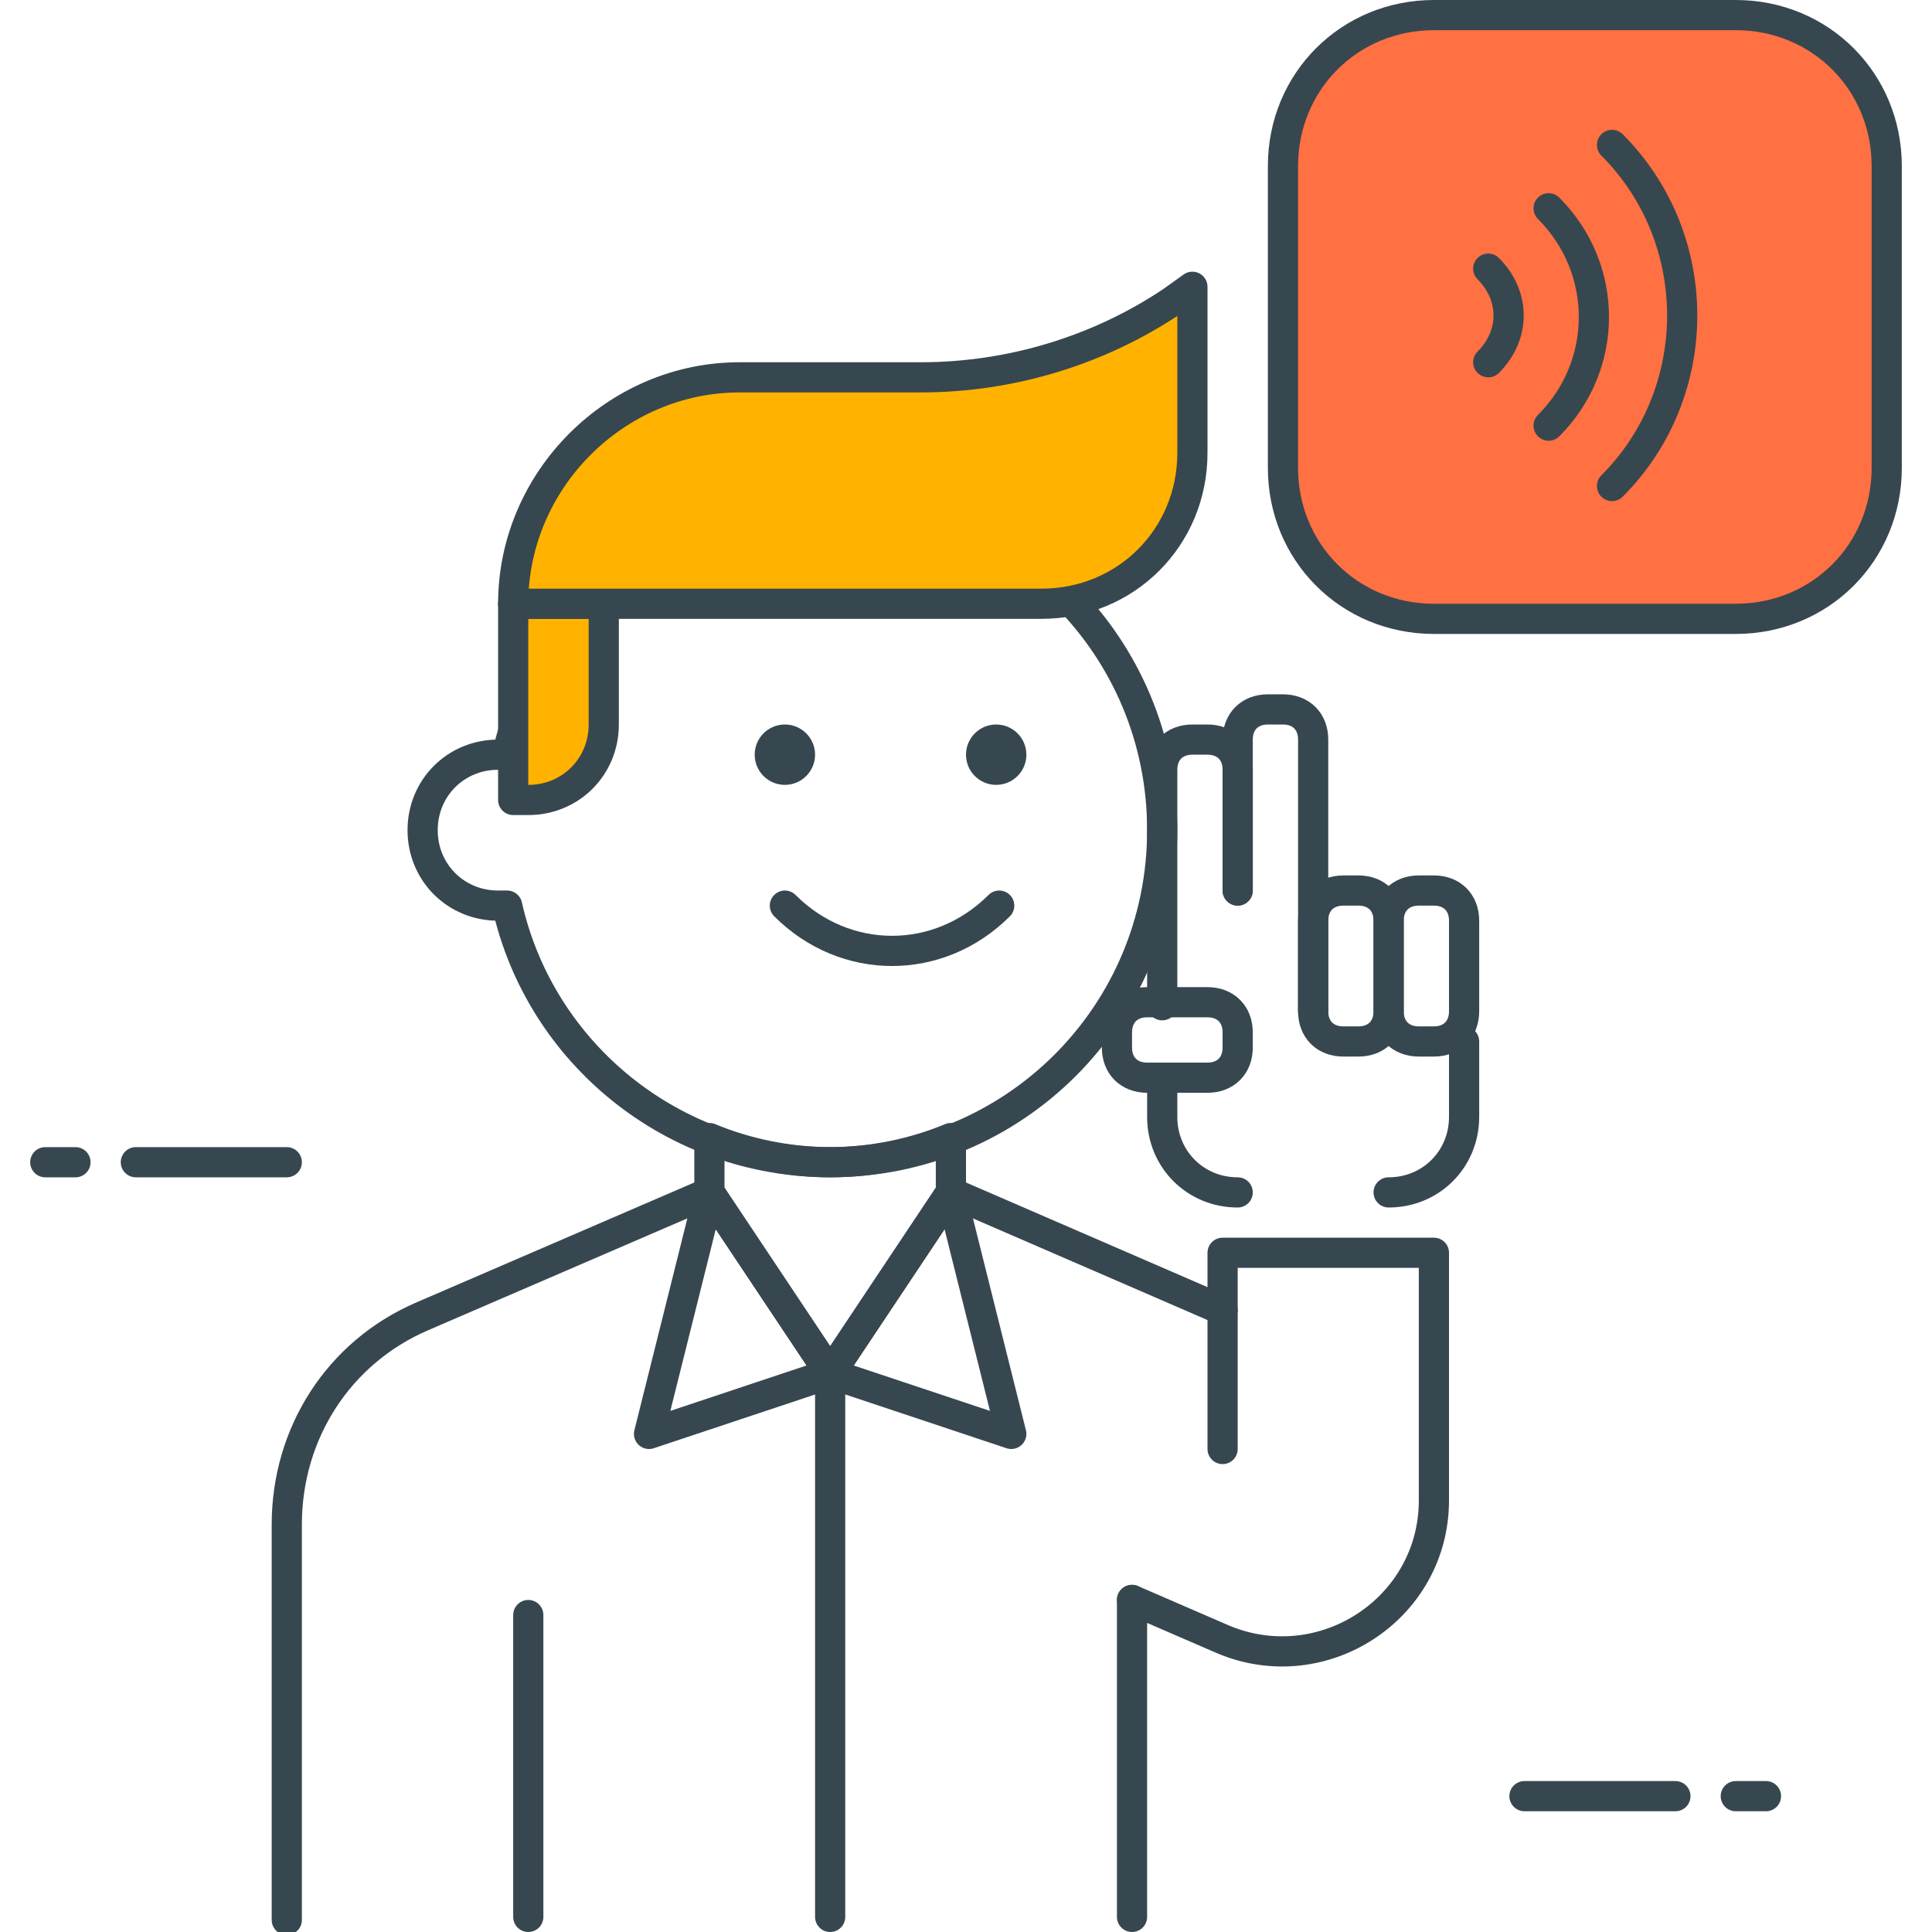 <?xml version="1.0" encoding="utf-8"?>
<!-- Generator: Adobe Illustrator 21.1.0, SVG Export Plug-In . SVG Version: 6.00 Build 0)  -->
<svg version="1.1" id="Icon_Set" xmlns="http://www.w3.org/2000/svg" xmlns:xlink="http://www.w3.org/1999/xlink" x="0px" y="0px"
	 viewBox="0 0 64 64" style="enable-background:new 0 0 64 64;" xml:space="preserve">
<style type="text/css">
	.st0{fill:none;stroke:#37474F;stroke-linecap:round;stroke-linejoin:round;stroke-miterlimit:10;}
	.st1{fill:#FFB300;stroke:#37474F;stroke-linecap:round;stroke-linejoin:round;stroke-miterlimit:10;}
	.st2{fill:#90CAF9;stroke:#37474F;stroke-linecap:round;stroke-linejoin:round;stroke-miterlimit:10;}
	.st3{fill:#FFFFFF;stroke:#37474F;stroke-linecap:round;stroke-linejoin:round;stroke-miterlimit:10;}
	.st4{fill:#FF7043;stroke:#37474F;stroke-linecap:round;stroke-linejoin:round;stroke-miterlimit:10;}
	.st5{fill:#9CCC65;stroke:#37474F;stroke-linecap:round;stroke-linejoin:round;stroke-miterlimit:10;}
	.st6{fill:#37474F;}
	.st7{fill:#37474F;stroke:#37474F;stroke-linecap:round;stroke-linejoin:round;stroke-miterlimit:10;}
	.st8{fill:none;stroke:#37474F;stroke-linecap:square;stroke-linejoin:round;stroke-miterlimit:10;}
</style>
<g id="Telepathy">
	<g>
		<g>
			<path class="st4" d="M57.5,20.5h-10c-2.8,0-5-2.2-5-5v-10c0-2.8,2.2-5,5-5h10c2.8,0,5,2.2,5,5v10C62.5,18.3,60.3,20.5,57.5,20.5z
				"/>
			<g>
				<path class="st0" d="M53.4,4.8c3.1,3.1,3.1,8.2,0,11.3"/>
				<path class="st0" d="M51.3,6.9c2,2,2,5.2,0,7.2"/>
				<path class="st0" d="M49.3,8.9c0.9,0.9,0.9,2.2,0,3.1"/>
			</g>
		</g>
		<g>
			<line class="st0" x1="50.5" y1="59.5" x2="55.5" y2="59.5"/>
			<line class="st0" x1="57.5" y1="59.5" x2="58.5" y2="59.5"/>
		</g>
		<g>
			<line class="st0" x1="9.5" y1="38.5" x2="4.5" y2="38.5"/>
			<line class="st0" x1="2.5" y1="38.5" x2="1.5" y2="38.5"/>
		</g>
		<g>
			<g>
				<path class="st0" d="M27.5,16.5c-5.2,0-9.6,3.6-10.7,8.5c-0.1,0-0.2,0-0.3,0c-1.4,0-2.5,1.1-2.5,2.5c0,1.4,1.1,2.5,2.5,2.5
					c0.1,0,0.2,0,0.3,0c1.1,4.9,5.5,8.5,10.7,8.5c6.1,0,11-4.9,11-11S33.6,16.5,27.5,16.5z"/>
				<path class="st1" d="M17.5,26.5H17V20h3v4C20,25.4,18.9,26.5,17.5,26.5z"/>
				<g>
					<circle class="st6" cx="33" cy="25" r="1"/>
					<circle class="st6" cx="26" cy="25" r="1"/>
				</g>
				<path class="st0" d="M26,30c2,2,5.1,2,7.1,0"/>
				<path class="st1" d="M34.5,20H17v0c0-4.1,3.4-7.5,7.5-7.5h6c3,0,5.9-0.9,8.3-2.5l0.7-0.5V15C39.5,17.8,37.3,20,34.5,20z"/>
			</g>
			<g>
				<line class="st0" x1="17.5" y1="63.5" x2="17.5" y2="53.5"/>
				<line class="st0" x1="37.5" y1="63.5" x2="37.5" y2="53"/>
				<g>
					<polygon class="st0" points="21.5,47.5 27.5,45.5 23.5,39.5 					"/>
					<polygon class="st0" points="31.5,39.5 27.5,45.5 33.5,47.5 					"/>
				</g>
				<path class="st0" d="M27.5,38.5c-1.4,0-2.8-0.3-4-0.8v1.8l4,6l4-6v-1.8C30.3,38.2,28.9,38.5,27.5,38.5z"/>
				<line class="st0" x1="27.5" y1="63.5" x2="27.5" y2="45.5"/>
				<path class="st0" d="M40.5,48v-6.5h7v8.2c0,3.6-3.7,6-7,4.6l-3-1.3"/>
				<path class="st0" d="M40,35.7h-2c-0.6,0-1-0.4-1-1v-0.5c0-0.6,0.4-1,1-1h2c0.6,0,1,0.4,1,1v0.5C41,35.3,40.6,35.7,40,35.7z"/>
				<path class="st0" d="M46,33.5v-3c0-0.6,0.4-1,1-1h0.5c0.6,0,1,0.4,1,1v3c0,0.6-0.4,1-1,1H47C46.4,34.5,46,34.1,46,33.5z"/>
				<path class="st0" d="M43.5,33.5v-3c0-0.6,0.4-1,1-1H45c0.6,0,1,0.4,1,1v3c0,0.6-0.4,1-1,1h-0.5C43.9,34.5,43.5,34.1,43.5,33.5z"
					/>
				<path class="st0" d="M41,29.5v-5c0-0.6,0.4-1,1-1h0.5c0.6,0,1,0.4,1,1v9"/>
				<path class="st0" d="M46,39.5c1.4,0,2.5-1.1,2.5-2.5v-2.5"/>
				<path class="st0" d="M38.5,35.8V37c0,1.4,1.1,2.5,2.5,2.5"/>
				<path class="st0" d="M41,29.5v-4c0-0.6-0.4-1-1-1h-0.5c-0.6,0-1,0.4-1,1v7.8"/>
				<path class="st0" d="M40.5,43.4l-9-3.9l-4,6l-4-6L14,43.6c-2.8,1.2-4.5,3.9-4.5,6.9v13.1"/>
			</g>
		</g>
	</g>
</g>
</svg>

